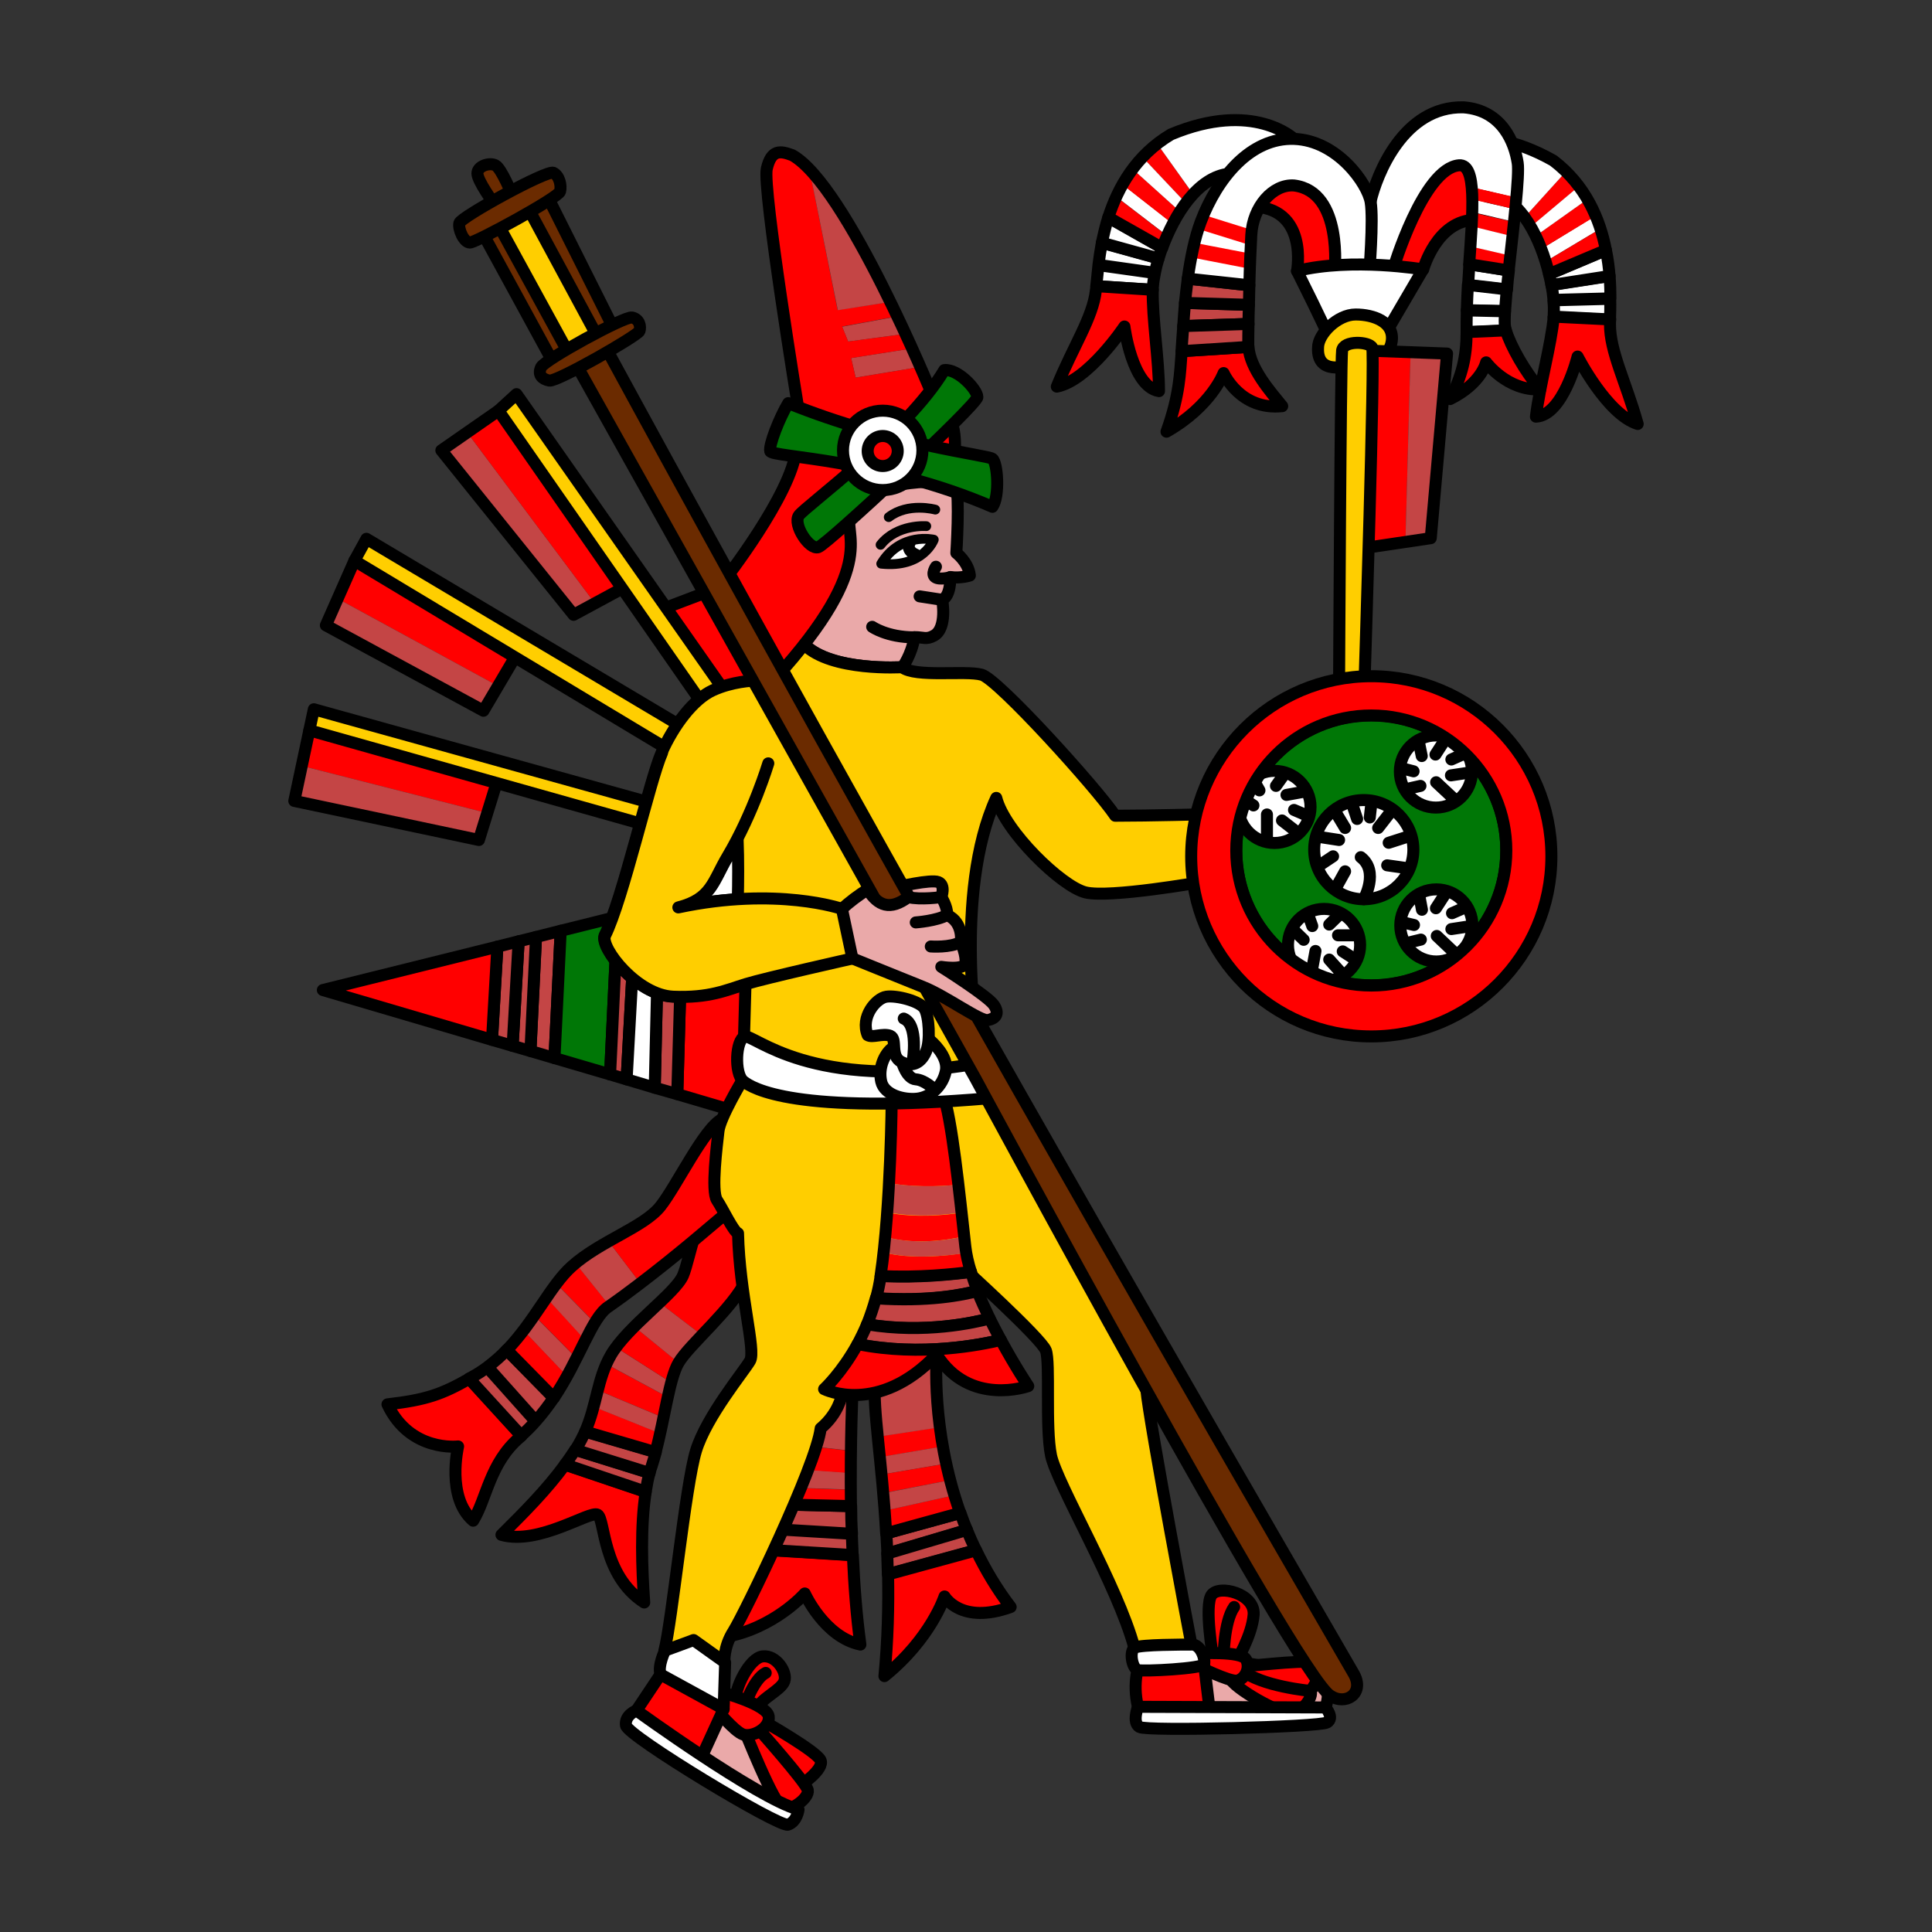 <svg version="1.1" id="Calque_1" xmlns="http://www.w3.org/2000/svg" x="0" y="0" viewBox="0 0 900 900" style="enable-background:new 0 0 900 900" xml:space="preserve"><rect x="0" y="0" width="900" height="900" fill="#333333" stroke="none"/><style>.st0{fill:red}.st0,.st1{stroke:#000;stroke-width:5.594;stroke-linecap:round;stroke-linejoin:round;stroke-miterlimit:10}.st1,.st2{fill:#c44545}.st3{fill:red}.st10,.st12,.st4,.st5,.st6,.st7,.st8{fill:none;stroke:#000;stroke-width:5.594;stroke-linecap:round;stroke-linejoin:round;stroke-miterlimit:10}.st10,.st12,.st5,.st6,.st7,.st8{fill:#ffce00}.st10,.st12,.st6,.st7,.st8{fill:#007706}.st10,.st12,.st7,.st8{fill:#fff}.st10,.st12,.st8{fill:#eaa9a9}.st10,.st12{fill:none;stroke-width:4.545}.st12{fill:#6b2b00;stroke-width:5.594}.st13{fill:#fff}.st14{fill:none}</style><path class="st0" d="m330.1 275.5-23.1 8.8 26.6 44.7 23.8-7.7-15.4-37.7zM337.8 762.6c23.1-4.2 37.1-20.3 37.1-20.3s9.1 20.3 25.9 23.8c-1.8-13.3-2.9-27.6-3.5-41.6l-55.5-3.4c-3.2 16.1-5.5 32.6-4 41.5z"/><path class="st1" d="M343.7 711.3c-.7 3.2-1.4 6.4-2 9.7l55.5 3.4c-.1-3.3-.3-6.6-.4-9.9l-53.1-3.2zM396.5 701.6l-50.3-1.2c-.8 3.4-1.6 7.1-2.4 10.9l53.1 3.2c-.3-4.4-.4-8.7-.4-12.9z"/><path class="st2" d="M397.2 646.5 386 630.4l-29.5 40.9 39.9 4.5c.2-17.5.8-29.3.8-29.3zM396.4 686.1l-45.9-3.2c-.6 2.4-1.5 5.7-2.4 9.4l48.3 1.6v-7.8z"/><path class="st3" d="m346.2 700.5 50.3 1.2c0-2.6-.1-5.2-.1-7.7l-48.3-1.6c-.6 2.4-1.3 5.2-1.9 8.1zM396.4 675.9l-39.9-4.5-4.8 6.6s-.5 1.8-1.3 5l45.9 3.2c.1-3.7.1-7.1.1-10.3z"/><path class="st4" d="M397.2 646.5 386 630.4l-34.3 47.5s-2.6 9.6-5.6 22.5l50.3 1.2c-.4-30.7.8-55.1.8-55.1z"/><path class="st0" d="M233.6 715c17.5 4.9 41.3-11.5 44.8-9.4s2.1 28.3 21.7 40.9c-1.1-16-1.8-35.5.7-51.5l-37.6-12.7c-8.6 11.7-18.6 21.8-29.6 32.7z"/><path class="st1" d="m263.2 682.2 37.6 12.7c.5-3 1-6 1.8-8.8L268 675.3c-1.6 2.4-3.1 4.7-4.8 6.9z"/><path class="st1" d="m268.6 674.5-.6.9 34.6 10.8c.3-1.2.6-2.2 1-3.3.7-2.1 1.3-4.3 1.9-6.5l-32.8-9.6c-1.2 2.5-2.5 5.1-4.1 7.7z"/><path class="st3" d="m278.5 647.6 30.5 12.8c.7-3.3 1.3-6.6 2-9.6l-28.6-15.4c-1.7 3.9-2.8 8-3.9 12.2zM272.7 666.8l32.8 9.6c.8-2.9 1.4-5.8 2.1-8.7l-30.9-12.4c-1.2 3.7-2.4 7.6-4 11.5z"/><path class="st2" d="m276.5 655.3 30.9 12.4c.6-2.4 1-4.9 1.5-7.3l-30.5-12.8c-.5 2.5-1.2 5.1-1.9 7.7zM284.7 631.1c-.8 1.4-1.5 2.8-2.2 4.3l28.6 15.4c.5-2.4 1-4.6 1.6-6.7L287 627.7c-.9 1.1-1.7 2.3-2.3 3.4z"/><path class="st3" d="m286.9 627.6 25.7 16.4c1-3.8 2.1-7.1 3.4-9.3l-20.6-16.8c-3.1 3.3-6.1 6.6-8.5 9.7zM356.7 568.9s-6.3-30.8-19.6-17.5-15.4 34.3-18.9 42.7c-1.4 3.4-5.8 7.8-11 12.8L327 622c7.6-8.1 16.8-17.6 20.7-25.8 6.2-13.4 9-27.3 9-27.3z"/><path class="st2" d="m295.5 618 20.6 16.8s0-.1.1-.1c1.9-3.2 6-7.7 10.8-12.7l-19.8-15.1c-3.7 3.5-7.9 7.2-11.7 11.1z"/><path class="st4" d="M337.1 551.4c-13.3 13.3-15.4 34.3-18.9 42.7s-25.9 23.8-33.6 37.1c-6.4 11-6.5 23.1-12 35.7l32.8 9.6c4.3-16.2 6.4-34.4 10.7-41.7 4.9-8.4 25.2-25.2 31.5-38.5s9.1-27.3 9.1-27.3-6.3-30.9-19.6-17.6z"/><path class="st0" d="M180.5 654.2c10.5 22.4 32.9 19.6 32.9 19.6s-5.6 23.8 7 34.6c6.3-10.1 7.7-26.9 21.7-38.8.3-.2.6-.5.9-.8l-24.3-26.6c-12.7 7.2-19.9 9.9-38.2 12z"/><path class="st1" d="M219.6 641.6c-.3.2-.7.4-1.1.6l24.3 26.6c2.4-2.1 4.7-4.4 6.7-6.7L227 636.9c-2.2 1.6-4.7 3.3-7.4 4.7zM227.1 636.8l22.5 25.2c3.1-3.5 5.9-7.2 8.4-10.9l-21.9-22.3c-2.7 2.9-5.7 5.5-9 8z"/><path class="st2" d="m243.8 619.8 20.3 21.3c1.6-2.9 3-5.7 4.4-8.4l-19.6-19.8c-1.6 2.3-3.3 4.6-5.1 6.9z"/><path class="st3" d="m248.9 612.8 19.6 19.8c1.5-2.9 2.8-5.7 4.2-8.4l-18.1-19.8c-1.9 2.9-3.7 5.6-5.7 8.4zM236.1 628.8l21.9 22.3c2.2-3.4 4.2-6.7 6.1-10.1l-20.3-21.3c-2.4 3.2-4.9 6.2-7.7 9.1zM266.5 589.8c-2.5 2.3-4.9 5.1-7.3 8.2l17.8 18.2c2.1-3.4 4.1-6 6.3-7.5.2-.2.5-.3.7-.5l-15.9-19.8c-.6.5-1.1 1-1.6 1.4z"/><path class="st2" d="m268.1 588.5 15.9 19.8c4.7-3.3 9.6-6.9 14.3-10.5l-14.8-19.5c-5.3 3-10.8 6.3-15.4 10.2zM254.6 604.6l18.1 19.8c1.5-3 2.9-5.7 4.3-8.1l-17.8-18.2c-1.5 2-3.1 4.2-4.6 6.5z"/><path class="st3" d="M346.2 558.4s-1.4-41.3-9.8-37.1-21 30.8-28.7 40.6c-4.8 6.1-14.4 10.8-24.2 16.4l14.8 19.5c13.6-10.3 25.6-20.5 25.6-20.5l22.3-18.9z"/><path class="st4" d="M336.4 521.3c-8.4 4.2-21 30.8-28.7 40.6s-28 16.1-41.3 28c-9.8 8.7-17.3 25.5-30.3 39l21.9 22.3c12.1-18.1 17.6-37.3 25.3-42.4 18.2-12.6 40.6-31.5 40.6-31.5l22.4-18.9c-.1 0-1.5-41.3-9.9-37.1z"/><path class="st2" d="m205.6 209.8 61.6 76.6 9.9-5.4-59.5-79.6z"/><path class="st3" d="m242.7 196.9-10.5-5.6-14.6 10.1 59.5 79.6 16-8.6zM188.2 264l-23.1-2.8-7.8 17.7 74.7 40.7 9.3-15.8z"/><path class="st2" d="m151.8 291.3 73.4 39.8 6.8-11.5-74.7-40.7z"/><path class="st3" d="m182.6 345.8-38.5-5.6-3.5 16.6 86.4 22 5.2-16.9z"/><path class="st2" d="m137.1 373.1 86 18.2 3.9-12.5-86.4-22z"/><path class="st4" d="m232.2 191.3-26.6 18.5 61.6 76.6 25.9-14-50.4-75.5zM165.1 261.2l-13.3 30.1 73.4 39.8 16.1-27.3-53.1-39.8zM144.1 340.2l-7 32.9 86 18.2 9.1-29.4-49.6-16.1z"/><path class="st5" d="m337.1 321.3-96.5-137.7-8.4 7.7L328 329zM170.7 251l-5.6 10.2 146.5 88.1 6.6-10.5zM144.1 340.2l2.1-9.8 158.7 44.1-4.2 9.8z"/><path class="st1" d="m249.7 436.5-2.6 53.1 11.2 3.3 2.9-59.3z"/><path class="st6" d="m261.2 433.6-2.9 59.3 25.9 7.6 3.5-73.5z"/><path class="st1" d="m241.6 438.5-2.8 48.7 8.3 2.4 2.6-53.1z"/><path class="st1" d="m231.7 441-2.5 43.4 9.6 2.8 2.8-48.7z"/><path class="st0" d="m150.4 461.2 78.8 23.2 2.5-43.4zM361.6 500.3l-4.9-72.7-38.8-.8-2.4 82.9 25.1 7.4z"/><path class="st1" d="m291 426.2-3.3.8-3.5 73.5 7.7 2.3 4.2-76.5zM306.9 426.6l-1.9 80.1 10.5 3 2.4-82.9z"/><path class="st7" d="m296.1 426.3-4.2 76.5 13.1 3.9 1.9-80.1z"/><path class="st4" d="M374.9 245.1c-13.3 30.1-30.8 44.1-30.8 44.1M381.2 251.4c-7 33.6-27.3 52.4-27.3 52.4"/><path class="st8" d="M374.9 300.3c12.6 12.6 45.5 10.5 45.5 10.5s4.2-5.6 5.6-14c4.2 0 5.5 1.3 9.1-.7 6.3-3.5 3.8-16.8 3.8-16.8s3.8-.7 3.8-10.5c4.9.7 9.1-.7 9.1-.7-.7-6.3-6.3-10.5-6.3-10.5s1.7-26.6-.3-31.5c-2.1-4.9-19.2-16.8-19.2-16.8l-44.1 16.8c0 .1-19.6 61.7-7 74.2z"/><path class="st5" d="M505.6 415.7c11.2 2.8 54.5-4.9 54.5-4.9l2.1-31.5s-26.6.7-42.7.7c-8.4-12.6-54.5-63.6-62.2-65.7s-30.8 1.4-37.1-3.5c0 0-32.9 2.1-45.5-10.5-1.3-1.3-2.2-3-2.9-5.2l-20.9 22s-9.8.3-18.9 4.5-18.2 16.4-23.8 29c-5.6 12.6-18.2 68.5-26.6 85.3-2.1 5.6 15 27.6 31.8 28.3 16.8.7 33.9-6.6 33.9-6.6l-.7 25.2-.7 20.3s-10.5 17.5-11.2 23.8-3.5 28-.7 32.2 7.7 14.7 9.8 15.4c.7 28.7 8.4 54.5 5.6 59.4s-20.3 25.9-25.2 42c-4.9 16.1-11.2 79.7-14.7 93 7.7 7.7 28 5.6 28 5.6s-.7-7 4.2-14.7c4.9-7.7 38.5-76.9 40.6-94.4 8.4-7 9.8-15.4 9.8-15.4l55.9-60.1s37.1 33.6 39.2 39.2c2.1 5.6-.3 35.7 2.4 48.9 2.8 13.3 31.1 60.8 38.8 89.5 17.5 4.2 26.6-1.4 26.6-1.4s-19.6-103.5-21-118.9-24.5-59.4-24.5-59.4l-53.8-99.3s-11.9-72.7 8.4-116.8c3.8 15.4 30.3 41.2 41.5 44z"/><path class="st4" d="M442.7 268.9s-4.9 1.4-7 0 .3-4.9.3-4.9M438.8 279.4l-10.4-1.6"/><path d="M410.5 262.6c19.6 2.1 24.5-11.2 24.5-11.2s-15.4-3.7-24.5 11.2z" style="fill:#fff;stroke:#000;stroke-width:4.545;stroke-linecap:round;stroke-linejoin:round;stroke-miterlimit:10"/><path class="st10" d="M410.2 253.8c7.7-9.8 21.3-8.7 21.3-8.7M414 240.9c9.1-7 21.7-3.5 21.7-3.5"/><path class="st1" d="M423.8 252.8s-2.1 3.5 2.8 5.6"/><path class="st4" d="M406.3 292s7 4.9 19.6 4.9"/><path class="st2" d="m398.6 175.9 30.2-5c-1.1-2.6-2.4-5.5-3.8-8.6l-28.5 4.5 2.1 9.1zM395.1 159.1l26.8-3.6c-1.2-2.6-2.5-5.3-3.8-8.1l-25.8 4.8 2.8 6.9z"/><path class="st3" d="m442.7 198.3-8.4-14.7s-2-4.9-5.5-12.7l-30.2 5-2.1-9.1 28.5-4.5c-1-2.2-2-4.4-3.1-6.8l-26.8 3.6-2.8-7 25.8-4.8c-1-2.2-2.1-4.4-3.3-6.7l-24.6 3.8L377 78.6c-2.7-2.8-5.2-4.9-7.7-6.3-5.6-2.1-9.8-2.8-11.9 6.3s14.7 111.9 14.7 111.9 1-2.1-1 18.9-33.9 61.5-33.9 61.5 14.7 33.6 23.8 45.5c50.3-55.2 31.3-71.3 37.8-79 13.3-16.1 44.8-12.6 44.8-12.6l-.9-26.5z"/><path class="st2" d="M414.9 140.6c-11.2-23-25.5-49.1-37.9-61.9l13.3 65.8 24.6-3.9z"/><path class="st8" d="m324.5 795.4 23.1 3.5 17.5 21.7-6.3 23.8-37.1-25.2z"/><path class="st0" d="M355.3 771.6c6.3-.7 11.5 7.3 10.1 11.5s-10.8 8-12.9 12.9-9.1 2.1-9.8-3.5c-.7-5.5 6.3-20.2 12.6-20.9z"/><path d="M346.9 794.7s4.2-12.6 9.8-15.4" style="fill:#e28383;stroke:#000;stroke-width:5.594;stroke-linecap:round;stroke-linejoin:round;stroke-miterlimit:10"/><path class="st0" d="M356.7 802.4s23.4 13.3 25.5 17.5-9.4 11.9-9.4 11.9l-21-24.5 4.9-4.9z"/><path class="st0" d="M346.2 804.5s14.7 37.4 18.9 38.1c4.2.7 11.9-5.2 11.2-8.7-.7-3.5-23.8-29.4-23.8-29.4h-6.3 0z"/><path class="st0" d="M336.4 788.4s21 5.6 21.7 11.2c.7 5.6-7.7 9.8-11.9 8.4s-13.3-12.6-13.3-12.6l3.5-7z"/><path class="st7" d="M309.8 768.9s-3.5 7-2.1 11.2 29.4 16.1 29.4 16.1l.7-21.7-14.7-10.5-13.3 4.9z"/><path class="st0" d="m296.5 796.8 11.2-16.8 29.4 16.1-11.2 24.5-21-10.5z"/><path class="st7" d="M296.5 796.8s55.9 40.6 75.5 46.2c0 0-.7 5.6-4.9 7s-74.8-41.3-75.5-46.2 4.9-7 4.9-7z"/><path class="st8" d="M617.5 795.4s2.8-7.7-.7-11.9-51.7-11.2-51.7-11.2l-7.7 3.5-.7 21 29.4 3.5 31.4-4.9z"/><path class="st0" d="M564.4 743c-3.5 4.9.7 29.4.7 29.4l10.5 2.1s7.7-12.6 8.4-22.4c.6-9.8-16.1-14-19.6-9.1z"/><path class="st4" d="M574.9 748.6c-4.9 7-4.9 23.8-4.9 23.8"/><path class="st0" d="M578.3 776.2c8.4-.3 33.6-3.8 36.4-1s-4.2 12.6-4.2 12.6l-26.6-2.1c0-.1-7.6-6.4-5.6-9.5z"/><path class="st0" d="M572.8 781.4c1.4 4.9 24.1 17.5 29 16.8s10.1-7.7 8.7-10.5c0 0-23.1-2.1-32.2-9.8-9-7.6-6.9-1.4-5.5 3.5z"/><path class="st0" d="M557.4 770.3s21-1.4 23.1 2.8-.7 9.1-4.2 9.8-18.9-7-18.9-7v-5.6z"/><path class="st0" d="m560.9 775.1 2.8 23.1s-28 0-33.6-3.1c-2.8-11.5.7-20.6.7-20.6l30.1.6z"/><path class="st7" d="M530.1 795.1s-2.8 7.3.7 9.4c3.5 2.1 83.9 0 87.4-2.1s-.7-7-.7-7l-87.4-.3zM528.7 767.5c-2.8 1.4-1.4 9.8 1.4 10.5s30.1-.7 30.8-2.8c.7-2.1-1.4-9.1-5.6-9.1s-23.8 0-26.6 1.4z"/><path class="st4" d="M443.4 224.8s-36.4-4.2-46.9 14.7c-4.9 8.8 14.7 21.7-35.7 76.9-9.1-11.9-23.8-45.5-23.8-45.5s31.8-40.6 33.9-61.5 1-18.9 1-18.9-16.8-102.8-14.7-111.9 6.3-8.4 11.9-6.3c25.2 14 65 111.2 65 111.2s5.6 5.6 9.1 13.3c3.7 7.7.2 28 .2 28z"/><path class="st6" d="M372.1 240.2c2.8-4.2 50.3-38.5 67.8-67.8 6.3-.7 15.4 9.1 15.4 12.6s-69.9 68.5-74.1 69.9c-4.2 1.4-11.9-10.5-9.1-14.7z"/><path class="st6" d="M367.2 187.8c-4.2 7-9.1 19.6-8.4 22.4.7 2.8 51.7 3.5 103.5 25.9 3.5-4.9 2.4-20.6 0-22.4-2.5-1.8-46.9-6.4-95.1-25.9z"/><circle class="st7" cx="411.2" cy="209.8" r="18.5"/><circle class="st0" cx="411.2" cy="210.1" r="7"/><path class="st7" d="M343.6 390.9c-1.4 2.7-2.9 5.3-4.4 7.9-7.1 12-7.6 20-23 23.9 10-2.1 19.2-3.3 27.5-3.8.2-7 .3-18.3-.1-28z"/><path class="st1" d="m447.4 704.8-34.5 9.5c.2 3.1.3 6.2.5 9.5l37.1-11c-1.2-2.7-2.2-5.4-3.1-8z"/><path class="st1" d="m450.4 712.7-37.1 11c.1 3.1.2 6.4.3 9.6l41-11.2c-1.5-3.1-2.9-6.2-4.2-9.4z"/><path class="st0" d="m454.7 722.2-41 11.2c.3 14.7-.1 30.6-1.7 47.4 21.7-17.5 28-37.1 28-37.1s7.7 13.3 30.8 4.9c-6.6-8.6-11.8-17.5-16.1-26.4z"/><path class="st3" d="m437.9 664.8-28.9 4.4c.3 3 .6 6.2 1 9.6l29.4-5c-.7-3.1-1.2-6.1-1.5-9z"/><path class="st2" d="M436.4 631.1s-26.6-6.3-28.7 12.6c-.6 5.7.1 14.4 1.2 25.6l28.9-4.4c-2.6-20.1-1.4-33.8-1.4-33.8zM439.2 673.8l-29.4 5c.3 2.6.5 5.3.8 8.1l30.1-5.1c-.5-2.7-1-5.4-1.5-8z"/><path class="st3" d="M412.1 703.7c.2 3.4.5 7 .7 10.6l34.5-9.5c-1-2.8-1.9-5.6-2.7-8.3l-32.5 7.2zM440.8 681.8l-30.1 5.1c.3 2.8.5 5.6.8 8.6l31.2-6c-.7-2.6-1.3-5.2-1.9-7.7z"/><path class="st2" d="m442.7 689.5-31.2 6.1c.2 2.7.5 5.3.7 8.1l32.5-7.2c-.7-2.4-1.4-4.7-2-7z"/><path class="st4" d="M436.4 631.1s-26.6-6.3-28.7 12.6c-1.3 11.9 3.2 37.1 5.1 70.6l34.5-9.5c-13.9-39.3-10.9-73.7-10.9-73.7z"/><path class="st1" d="M455.4 601.3c-1.2-3-2.2-6-3.1-8.9-7.4 1-24.8 2.9-42 1.8 0 .1 0 .3-.1.5-.5 3.5-1.2 6.8-2.1 10 24.5 1.7 40.6-1.6 47.3-3.4z"/><path class="st1" d="M461 614.2c-2-4.2-4-8.5-5.7-12.8-6.6 1.8-22.8 5.1-47.3 3.4-1.2 4.3-2.6 8.4-4.1 12.2 26.9 4.4 50.4-1 57.1-2.8z"/><path class="st1" d="M466.2 624.2c-1.7-3.2-3.5-6.5-5.2-10-6.7 1.8-30.2 7.2-57.1 2.7-1.4 3.4-2.9 6.4-4.4 9.3 29.6 5.8 57.7.2 66.7-2z"/><path class="st0" d="M466.2 624.2c-9.1 2.2-37.1 7.9-66.7 1.9-7.4 13.5-15.6 21-15.6 21s25.2 12.6 52.4-16.1c15.4 24.5 42.7 14.7 42.7 14.7s-6.1-9.1-12.8-21.5z"/><path class="st3" d="M449.2 575.9c-.4-3.6-.8-7.3-1.2-11-7 1.1-21 2.6-34.6 0-.3 3.8-.6 7.6-.9 11.3 12 3.5 27.1 2 36.7-.3zM446.4 551.8c-2.1-18-4.5-35.2-7.2-42.4-4.9-.7-23.8 2.1-23.8 2.1s-.1 18.1-1.3 39.6c8.9 1.8 23.2 1.9 32.3.7z"/><path class="st2" d="M447.9 564.8c-.5-4.3-1-8.7-1.5-13-9.1 1.2-23.5 1-32.3-.7-.2 4.4-.5 9-.8 13.6 13.7 2.7 27.6 1.2 34.6.1z"/><path class="st3" d="M411.6 583.4c-.4 3.7-.9 7.4-1.4 10.8 17.2 1.1 34.6-.8 42-1.8-.9-3-1.7-6-2.2-8.8-9.2 1.5-26 3.1-38.4-.2z"/><path class="st2" d="M450.1 583.7c-.2-1-.3-2-.4-2.9-.2-1.6-.3-3.2-.5-4.9-9.5 2.3-24.6 3.8-36.8.2-.2 2.5-.5 4.9-.7 7.3 12.3 3.3 29.1 1.7 38.4.3z"/><path class="st4" d="M452.3 592.5c-1.3-4.1-2.2-8.1-2.6-11.7-2.8-25.2-6.3-60.1-10.5-71.3-4.9-.7-23.8 2.1-23.8 2.1s-.3 49.9-5.2 82.8c17.3 1 34.7-.9 42.1-1.9z"/><path class="st8" d="M417.5 413.3s16.1-3.8 19.6-2.4 1.4 7 1.4 7l-14 7.7-7-12.3z"/><path class="st7" d="M346.9 482.9c4.2-1.4 30.8 25.9 107.7 12.6 6.3 3.5 11.9 10.5 6.3 16.1-90.2 7.7-110.5-4.5-114.7-8-4.2-3.6-3.5-19.3.7-20.7z"/><path class="st7" d="M415.4 488.4c-3.5 2.8-6.3 9.1-4.9 15.4s10.5 8.7 16.8 8 11.9-5.9 13.3-12.9-7-14-7-14-14.7.8-18.2 3.5z"/><path class="st7" d="M404.2 482.2c2.1 1.4 7-1 10.5.3 3.5 1.4-.3 9.4 5.2 12.2s9.4 0 11.5-4.9 1.4-16.4-.7-19.9-12.9-6.3-17.8-5.6c-4.8.7-12.2 9.5-8.7 17.9z"/><path class="st4" d="M421 474.5c7 2.8 4.2 19.6 4.2 19.6M435 507.3s-4.2-4.2-8.4-4.5c-4.2-.3-6.3-7.7-6.3-7.7"/><path class="st12" d="m223.8 106.7 34.3 62.9 28-16.1-31.5-62.9z"/><path class="st5" d="m229.4 99.7 36.7 67.1 12.3-9.8-34.3-63.6z"/><path class="st12" d="M230.1 94.8s-7.7-10.5-7.7-14 5.6-5.2 8.4-3.8c2.8 1.4 8 14.3 8 14.3l-8.7 3.5zM267.9 168.9l186.5 333.5s149.9 278.3 165.2 287.4c7 4.9 16.1-.7 11.2-9.8-2.6-4.7-99.4-170.8-189-329.7-83.3-147.7-160-289.1-160-289.1l-13.9 7.7z"/><path class="st12" d="M252.1 171c-1.7 3.5.3 5.6 3.8 6.3s41.3-21 42-23.1 0-5.6-3.5-6.3c-3.4-.7-40.5 19.6-42.3 23.1zM214 103.9c-.7 2.8 2.1 9.1 4.9 9.1s41.3-21 42-23.8-.3-7.3-3.1-8.7c-2.9-1.5-43.1 20.6-43.8 23.4z"/><path class="st8" d="M392.3 423.4c-2.8 2.8 1.4 21.7 4.9 23.1s22.4 9.1 32.9 13.3c10.5 4.2 26.6 16.1 30.1 15.4s5.6-2.8 2.8-7-24.5-17.8-24.5-17.8 10.5 1.7 11.2-1.7-2.1-9.8-2.1-9.8 1.4-9.1-6.3-12.6c0-4.2-2.8-8.4-2.8-8.4s-9.8 1.4-15.4 0c-8.4 6.3-14 4.2-18.9-3.5-3.5 2-9.1 6.2-11.9 9z"/><path class="st4" d="M426.6 429.7s9.8-.7 14.7-3.5M433.6 440.9s9.1.7 14-2.1"/><path class="st5" d="M308.4 350.7c-5.6 12.6-18.2 68.5-26.6 85.3-2.1 5.6 15 27.6 31.8 28.3 16.8.7 24.8-3.1 33.9-5.9s49.6-11.9 49.6-11.9l-4.9-23.1s-30.1-10.5-76.2-.7c15.5-4 15.9-12 23-23.9 11.9-20 18.9-43.2 18.9-43.2"/><path class="st7" d="M510.7 133.3 537 135c0-.6 0-1.2.1-1.7.1-1.7.4-3.7.9-6.1l-26.3-3.7c-.4 3.8-.7 7.1-1 9.8zM511.7 123.4l26.3 3.7c.4-2.1 1-4.4 1.7-6.8l-26.4-7.3c-.7 3.8-1.2 7.3-1.6 10.4z"/><path class="st0" d="M510.5 135.3c-1.4 12.6-10.5 25.9-18.2 44.8 14.7-2.8 31.5-28 31.5-28s3.5 28 16.1 30.1c0-14.7-3.2-33.9-2.9-47.2l-26.3-1.7c0 .7-.1 1.4-.2 2z"/><path class="st7" d="m513.3 113.1 26.4 7.3c.5-1.6 1-3.3 1.7-5l-25.1-14.2c-1.3 4.1-2.2 8.1-3 11.9z"/><path class="st13" d="m520 91.6 23.6 18.1c.8-1.9 1.7-3.7 2.7-5.5l-23.4-18.3c-1.1 1.9-2 3.8-2.9 5.7z"/><path class="st3" d="m522.9 86 23.4 18.3c1-2 2.1-3.9 3.3-5.8l-22-19.8c-1.7 2.4-3.3 4.8-4.7 7.3zM516.3 101.3l25.1 14.2c.7-1.9 1.4-3.7 2.3-5.6l-23.6-18.1c-1.5 3-2.8 6.3-3.8 9.5zM532.2 73.2l20.1 21.3c1.1-1.4 2.2-2.8 3.4-4.1L539.1 67c-2.6 2-4.8 4-6.9 6.2z"/><path class="st13" d="M545.5 62.6c-2.3 1.4-4.4 2.8-6.4 4.4l16.7 23.4c4.9-5.3 10.6-9 17-9.6 9.1-1.4 22.4-4.2 22.4-4.2l7.7-11.9c-.1 0-19-18.2-57.4-2.1zM527.6 78.7l22 19.8c.9-1.4 1.8-2.7 2.7-4l-20.1-21.3c-1.6 1.8-3.2 3.6-4.6 5.5z"/><path class="st4" d="M545.5 62.6c-16.3 9.7-24.7 24.6-29.2 38.7l25.1 14.2c5.6-15.3 16.5-33.2 31.4-34.6 9.1-1.4 22.4-4.2 22.4-4.2l7.7-11.9c-.1-.1-19-18.3-57.4-2.2z"/><path class="st7" d="m750 149-26.3-1.3c.1-.6.1-1.2.1-1.7.1-1.7.1-3.8-.2-6.1l26.5-.7c.1 3.7 0 7.1-.1 9.8zM750.2 139l-26.5.7c-.2-2.1-.5-4.5-1-7l27.1-4.2c.3 3.8.4 7.4.4 10.5z"/><path class="st0" d="M750 151c-.1 12.7 7.4 26.9 12.9 46.5-14.3-4.5-28-31.4-28-31.4s-6.7 27.4-19.4 28c1.7-14.6 7.1-33.4 8.3-46.6l26.3 1.3c-.1.9-.1 1.6-.1 2.2z"/><path class="st7" d="m749.8 128.6-27.1 4.2c-.3-1.6-.7-3.4-1.1-5.1l26.5-11.2c.9 4.2 1.4 8.3 1.7 12.1z"/><path class="st13" d="M745.6 106.5 720 121.8c-.6-1.9-1.3-3.9-2-5.8l25.3-15.5c.9 2.1 1.6 4 2.3 6z"/><path class="st3" d="M743.4 100.6 718 116c-.8-2.1-1.7-4.1-2.6-6.1l24.1-17.1c1.5 2.6 2.8 5.1 3.9 7.8zM748.2 116.5l-26.5 11.2c-.5-1.9-1-3.9-1.6-5.9l25.6-15.3c1 3.4 1.8 6.7 2.5 10zM735.6 86.8l-22.4 18.8c-.9-1.6-1.9-3.1-2.9-4.5l19.3-21.3c2.2 2.3 4.2 4.6 6 7z"/><path class="st13" d="M723.6 74.8c2.1 1.6 4.1 3.4 5.9 5.1l-19.3 21.3c-4.2-5.8-9.4-10.1-15.8-11.5-8.9-2.4-21.7-6.7-21.7-6.7l-6.3-12.7s20.9-16 57.2 4.5zM739.5 92.8l-24.1 17.1c-.7-1.5-1.5-2.9-2.3-4.3l22.4-18.8c1.5 2 2.8 4 4 6z"/><path class="st4" d="M723.6 74.8c15.1 11.5 21.7 27.3 24.5 41.7l-26.5 11.2c-3.8-15.9-12.6-34.9-27.2-38-8.9-2.4-21.7-6.7-21.7-6.7l-6.3-12.7s20.9-16 57.2 4.5z"/><path class="st0" d="M663 125.5s6.3-23.1 24.5-23.1c10.5-.7 7-8.4 7-8.4l-9.1-25.2-21.7 4.9L649 115l-6.3 18.2 20.3-7.7z"/><path class="st7" d="m702.9 126-18.4-2.9c-.2 3.2-.4 6.5-.6 9.8L702 135c.2-3 .5-5.9.9-9z"/><path class="st7" d="m701.9 134.8-18.1-2.1c-.2 4-.4 7.9-.5 11.8l17.8.4c.2-2.8.5-6.2.8-10.1z"/><path class="st13" d="M685.9 92.9v5.9l19.4 4.5c.2-2 .4-3.9.6-5.8l-20-4.6z"/><path class="st3" d="m684.5 123 18.4 2.9c.2-2.2.5-4.5.7-6.9l-18.6-4.3c-.2 2.8-.4 5.6-.5 8.3zM685.6 105.5l19 4.7c.2-2.3.5-4.5.7-6.7L685.9 99c-.1 2-.2 4.2-.3 6.5z"/><path class="st13" d="m685 114.8 18.6 4.3c.3-3 .7-6 1-9l-19-4.7c-.2 3.1-.4 6.2-.6 9.4zM707 75.9c-1.4-9.1-7-24.5-25.2-25.9-28-.7-40.6 31.5-43.4 44.1s-9.8 14-9.8 14l1.4 27.3 18.9-9.8s14-47.2 30.8-48.6c3.6-.3 5.3 3.7 5.9 10.3l20.7 4.8c.7-7.8 1.1-13.8.7-16.2z"/><path class="st3" d="m706.3 92-20.7-4.8c.2 1.7.2 3.6.3 5.6l19.9 4.7c.2-1.9.4-3.7.5-5.5z"/><path class="st7" d="M701.1 152.1c-.2-1.1-.2-3.7 0-7.1l-17.8-.4c-.1 3.5-.1 6.9-.1 10.2l18.3-.8c-.2-.7-.3-1.3-.4-1.9z"/><path class="st0" d="m701.5 153.9-18.3.8v.1c0 11.2-2.1 20.3-7.7 31.1 14.7-7.3 16.8-17.1 16.8-17.1s9.8 13.3 25.2 12.6c-7.1-8.3-13.8-20.2-16-27.5z"/><path class="st4" d="M707 75.9c-1.4-9.1-7-24.5-25.2-25.9-28-.7-40.6 31.5-43.4 44.1s-9.8 14-9.8 14l1.4 27.3 18.9-9.8s14-47.2 30.8-48.6c8.3-.7 6.4 21.4 4.7 46.1l18.4 2.9c2.2-19.9 5.1-44.6 4.2-50.1z"/><path class="st0" d="M582.5 96.2c27.3 0 21.7 30.1 21.7 30.1l21.7 9.1 4.2-21.7L614 76.6l-23.1 2.8s-11.9 10.5-8.4 16.8zM550.4 164.7c-.7 8.4-.7 18.9-7 36.4 21-11.9 26.6-27.3 26.6-27.3s7.7 17.5 27.3 15.4c-5.4-6.7-15-17.4-15.7-27.6l-31.1 2c-.1.4-.1.8-.1 1.1z"/><path class="st1" d="m551.2 151.9 30.4-1c0-2.7.1-5.7.2-8.9l-29.8-.9c-.3 3.9-.6 7.5-.8 10.8z"/><path class="st1" d="m550.4 163.6 31.1-2v-1.1c0-2.4 0-5.8.1-9.6l-30.4 1c-.4 5-.6 9.1-.8 11.7zM552 141.1l29.8.9c.1-3 .1-6 .2-9.1l-28.7-3.1c-.5 3.8-.9 7.7-1.3 11.3z"/><path class="st13" d="M638.5 94.1c-1.4-8.4-15.4-28.7-35.7-29.4-20.3-.7-35.7 18.2-43.4 38.5-2.9 7.7-4.8 17.3-6.1 26.6l28.7 3.1c.2-8.8.6-17.5.9-23.4.7-13.3 10.1-23.8 19.9-23.1 23.1 2.8 18.9 40.6 18.9 40.6l16.1.7c0-.1 2.1-25.2.7-33.6z"/><path class="st14" d="m582.7 114.2-24.4-7.6c-.7 2.1-1.3 4.2-1.8 6.5l26.1 5.1c-.1-1.4 0-2.7.1-4z"/><path class="st14" d="m584.2 118.5.2-3.8-1.8-.6c-.1 1.3-.1 2.6-.2 4l1.8.4z"/><path class="st3" d="M556.4 113.1c-.6 2.2-1 4.5-1.5 6.8l27.3 5.3c.1-2.4.2-4.8.2-7.1l-26-5zM559.5 103.2c-.4 1.1-.8 2.3-1.2 3.5l24.4 7.6c.1-1.7.1-3.3.2-4.8 0-.8.1-1.6.2-2.4l-22.4-7c-.4 1-.8 2-1.2 3.1z"/><path class="st4" d="M638.5 94.1c-1.4-8.4-15.4-28.7-35.7-29.4-20.3-.7-35.7 18.2-43.4 38.5-2.9 7.7-4.8 17.3-6.1 26.6l28.7 3.1c.2-8.8.6-17.5.9-23.4.7-13.3 10.1-23.8 19.9-23.1 23.1 2.8 18.9 40.6 18.9 40.6l16.1.7c0-.1 2.1-25.2.7-33.6z"/><path class="st7" d="M618.2 154.9c-6.4-13.4-6.4-13.4-14-28.7 25.9-6.3 58.7-.7 58.7-.7l-16.8 28.7-27.9.7z"/><path class="st5" d="M628 170.3s-14.7 4.9-14-8.4c0-6.3 9.1-15.4 17.5-15.4s18.2 3.5 16.8 12.6c-1.4 9.1-12.6 9.8-12.6 9.8l-7.7 1.4z"/><path class="st3" d="m636.4 163.3-2.8 92.3 21.1-3.2 2.4-88.3z"/><path class="st2" d="m674.1 164.7-17-.6-2.4 88.3 11.8-1.7z"/><path class="st4" d="m636.4 163.3 37.7 1.4-7.6 86-32.9 4.9z"/><path class="st5" d="M625.2 163.3c-.7 4.9-1.4 154.5-1.4 154.5l11.9-1.4s4.9-151.7 3.5-154.5c-1.4-2.8-13.3-3.5-14 1.4z"/><circle class="st6" cx="638.8" cy="396.1" r="62.9"/><circle class="st7" cx="593.7" cy="375.9" r="16.8"/><path class="st4" d="m597.2 382.2 6.3 4.9M602.8 377.3l4.9 2.1M599.3 370.3l7.7-1.4M594.4 366.1l3.5-4.9M586.7 368.2l-2.8-4.9M583.9 375.2l-4.2-2.8M590.2 389.9v-10.5"/><circle class="st7" cx="668.9" cy="359.4" r="16.8"/><path class="st4" d="m675.9 361.2 7.9-1.2M676.1 353.8l4.9-2.2M668.7 351.5l4.2-6.5M662.3 352.2l-1.2-5.9M658.5 359.3l-5.5-1.4M661.7 366.1l-4.9 1.1M676.7 371.6l-7.7-7.2"/><circle class="st7" cx="669.1" cy="431.1" r="16.8"/><path class="st4" d="m676.1 432.8 7.9-1.2M676.4 425.4l4.8-2.1M668.9 423.1l4.2-6.5M662.4 423.8l-1.1-5.9M658.7 430.9l-5.5-1.3M661.9 437.7l-4.9 1.2M676.9 443.2l-7.6-7.2"/><circle class="st7" cx="616.8" cy="440.2" r="16.8"/><path class="st4" d="m619.2 447 5.3 5.9M625.5 443.2l4.5 2.9M623.3 435.7h7.8M619.2 430.7l4.3-4.2M611.3 431.4l-1.9-5.3M607.3 437.8l-3.6-3.5M610.9 453.3l1.9-10.3"/><circle class="st7" cx="635.3" cy="395.8" r="23.1"/><path class="st4" d="M633.9 399.3c8.7 6.6 1.4 19.6 1.4 19.6M623.1 412.2l3.5-6.3M614.7 403.1l6.3-4.2M614.7 389.9l9.1 1.4M622.4 378.7l4.2 7M630.1 375.2l2.1 6.3M638.8 374.5l-.7 6.3M642 385.7l4.9-6.3M646.9 392.6l8.4-2.7M646.2 403.1l9.8 1.4"/><path class="st0" d="M638.8 315c-46.3 0-83.9 37.6-83.9 83.9s37.6 83.9 83.9 83.9 83.9-37.6 83.9-83.9-37.5-83.9-83.9-83.9zm0 144.1c-34.8 0-62.9-28.2-62.9-62.9s28.2-62.9 62.9-62.9 62.9 28.2 62.9 62.9-28.1 62.9-62.9 62.9z"/></svg>